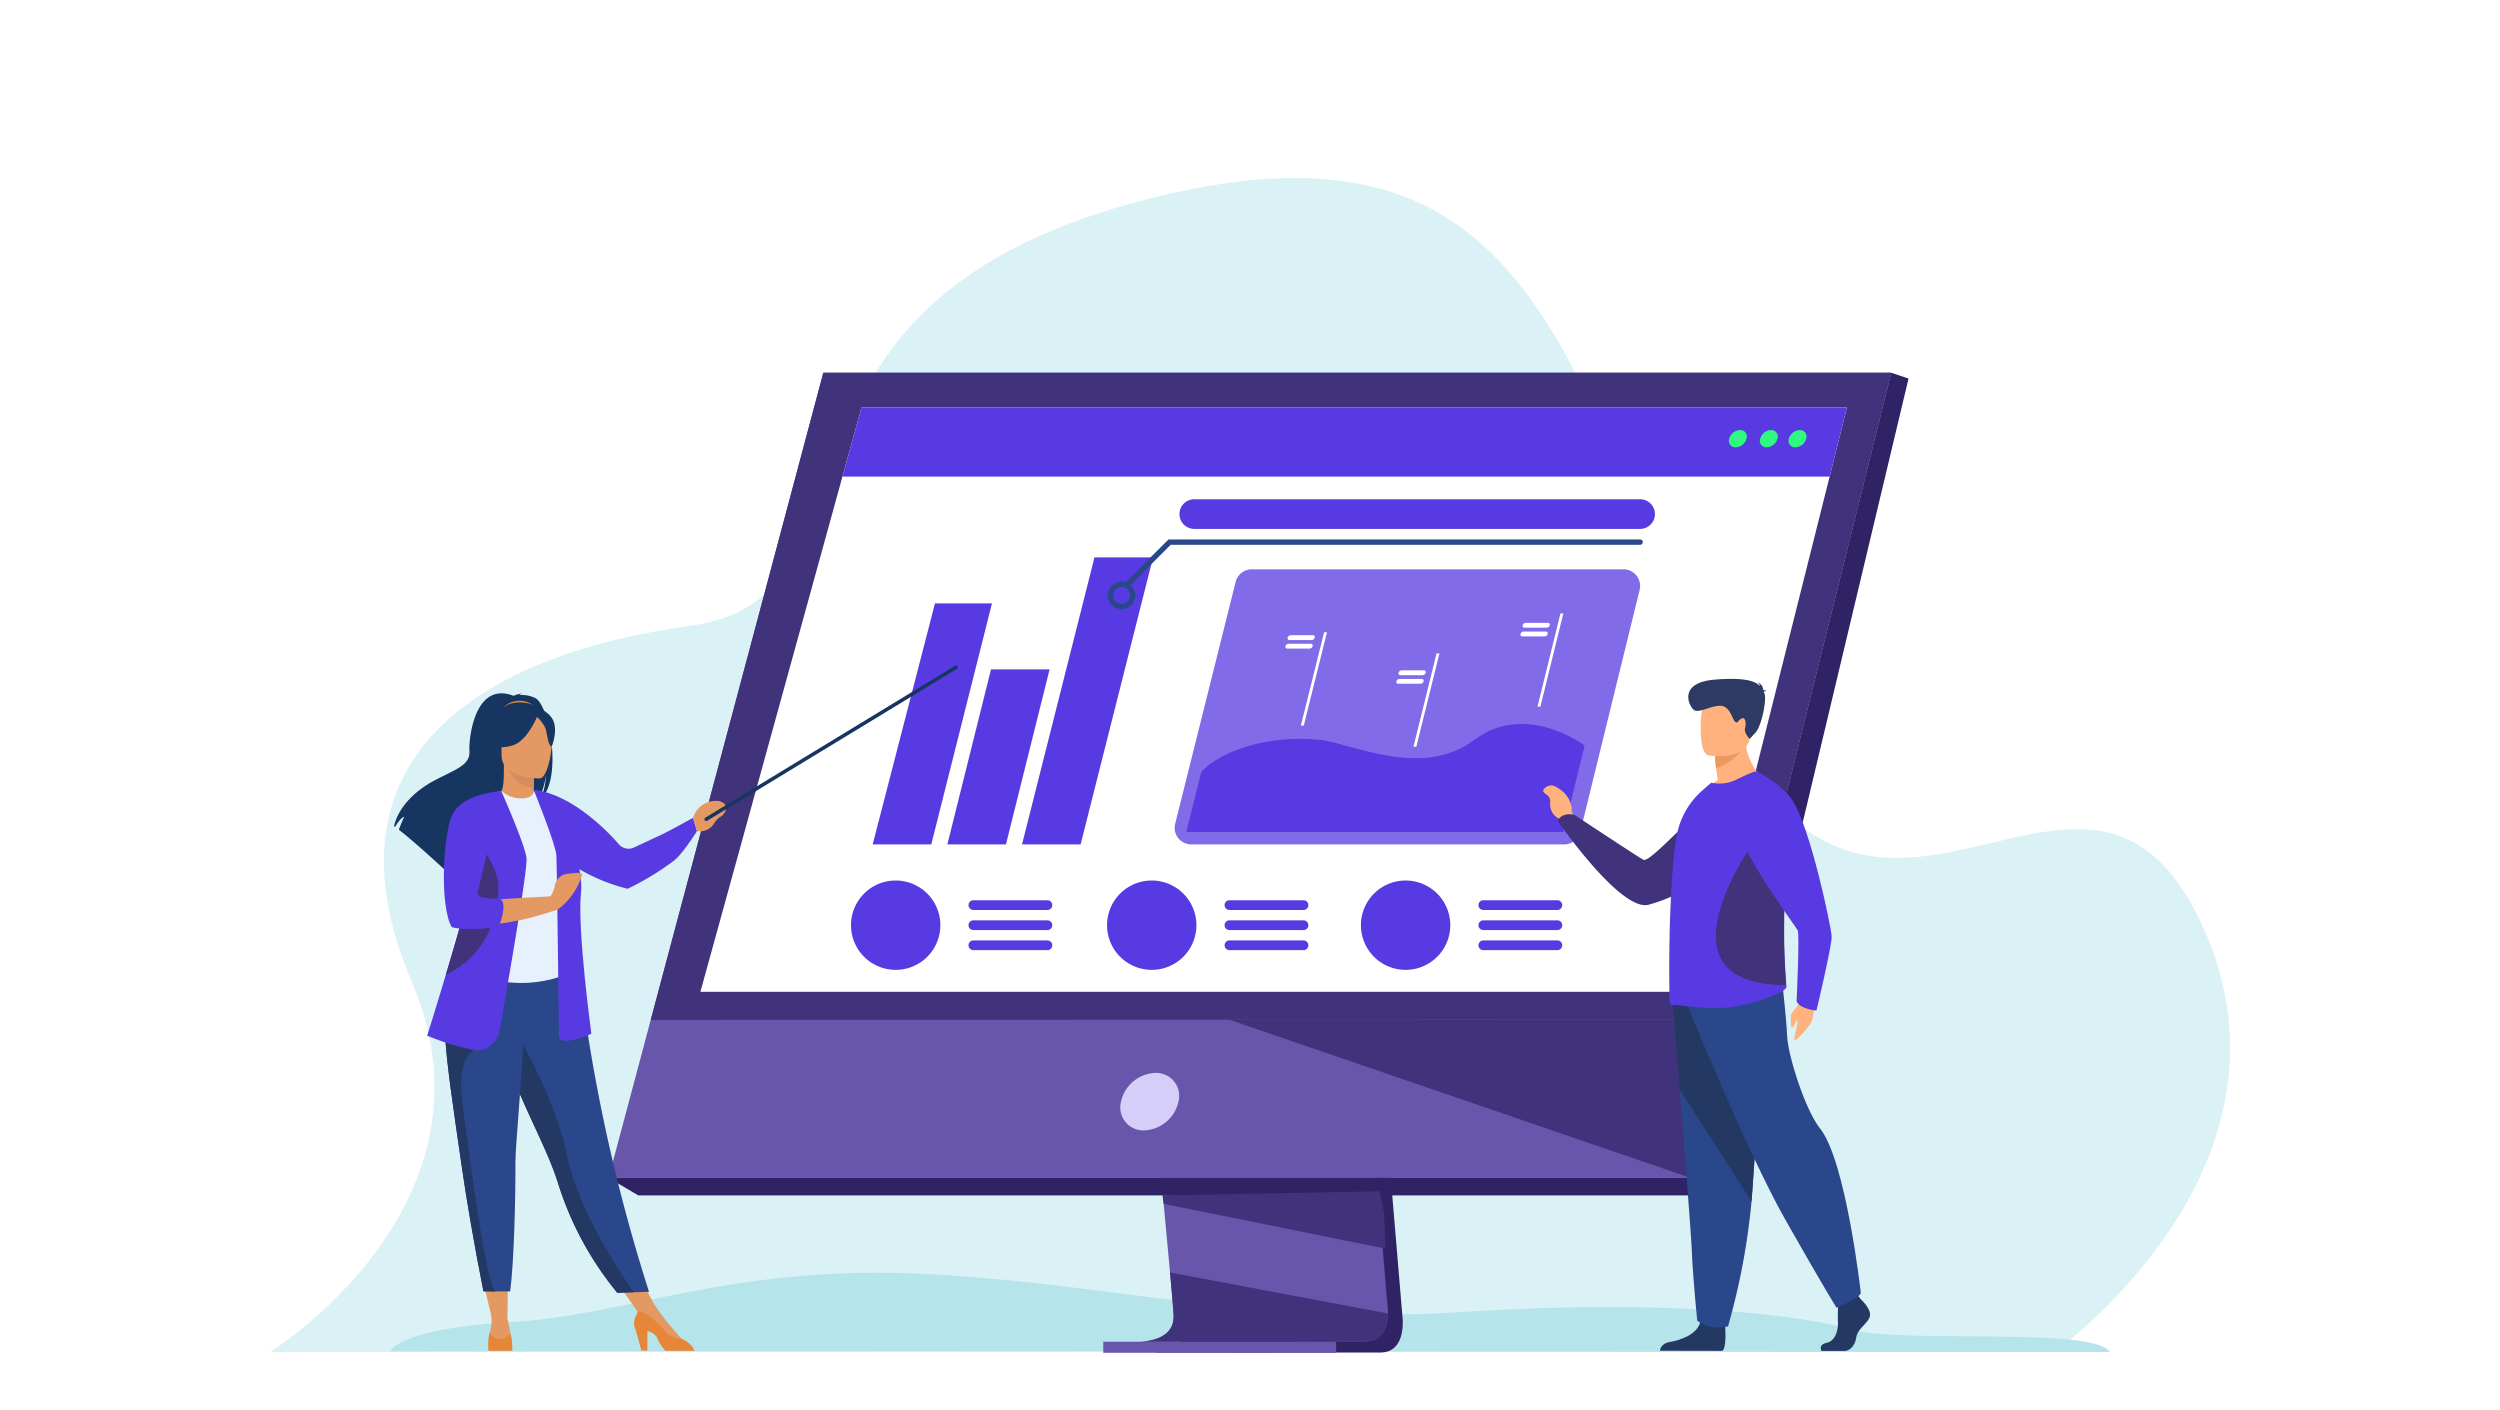 <svg xmlns="http://www.w3.org/2000/svg" xmlns:xlink="http://www.w3.org/1999/xlink" width="523" height="295" viewBox="0 0 523 295">
  <defs>
    <filter id="Rectángulo_34126" x="0" y="0" width="523" height="295" filterUnits="userSpaceOnUse">
      <feOffset dy="3" input="SourceAlpha"/>
      <feGaussianBlur stdDeviation="3" result="blur"/>
      <feFlood flood-opacity="0.161"/>
      <feComposite operator="in" in2="blur"/>
      <feComposite in="SourceGraphic"/>
    </filter>
  </defs>
  <g id="Grupo_84785" data-name="Grupo 84785" transform="translate(-1746 6269)">
    <g transform="matrix(1, 0, 0, 1, 1746, -6269)" filter="url(#Rectángulo_34126)">
      <rect id="Rectángulo_34126-2" data-name="Rectángulo 34126" width="505" height="277" rx="20" transform="translate(9 6)" fill="#fff"/>
    </g>
    <g id="Grupo_82973" data-name="Grupo 82973" transform="translate(1623 -6510.849)">
      <path id="Trazado_120911" data-name="Trazado 120911" d="M672.337,524.217S726.836,485.08,702,434s-69.786,26.881-101.119-45.21S562.53,261.514,479.118,284.279s-49.22,82.509-92.876,88.51S308.094,400.425,328.1,447.21s-29.664,77.508-29.664,77.508Z" transform="translate(-118.961)" fill="#daf1f5"/>
      <path id="Trazado_120912" data-name="Trazado 120912" d="M445.7,1637.73s1.841-4.817,25.329-6.113,45.328-11.686,84.063-10.178,70.877,10.971,114.968,8.071,71.7.8,81.59,3.711,50.819-.684,53.843,4.657Z" transform="translate(-241.101 -1113.182)" fill="#b5e4eb"/>
      <g id="Grupo_82953" data-name="Grupo 82953" transform="translate(250.319 319.831)">
        <path id="Trazado_120913" data-name="Trazado 120913" d="M1397.671,919.308l10.741,127.715s1.125,7.742-4.633,7.755c-9.469.023-47.127,0-47.127,0s7.126-1.612,7.04-5.237c-.1-4.274-12.554-131.442-12.554-131.442Z" transform="translate(-1242.358 -849.81)" fill="#2f2265"/>
        <path id="Trazado_120914" data-name="Trazado 120914" d="M1338.385,1041.2c1.862.006,37.831.118,47.052,0,4.019-.05,4.723-3.573,4.756-5.853a11.394,11.394,0,0,0-.122-1.9l-.279-3.319-.712-8.461-.629-7.475-.808-9.6-.681-8.107-7.632-90.75-46.534-1.208s5.245,53.219,8.954,91.958c.414,4.316.808,8.455,1.173,12.318q.177,1.85.342,3.614c.344,3.665.659,7.031.932,10,.144,1.566.277,3.022.4,4.355.473,5.224.751,8.561.755,9.195a5.386,5.386,0,0,1-.091,1.034C1344.495,1041.064,1339.084,1041.2,1338.385,1041.2Z" transform="translate(-1227.146 -838.546)" fill="#6756ac"/>
        <path id="Trazado_120915" data-name="Trazado 120915" d="M758.54,517.886H981.948L955.785,622.98,952.2,637.373l-12.186,48.95H713.626Z" transform="translate(-713.626 -517.886)" fill="#6756ac"/>
        <path id="Trazado_120916" data-name="Trazado 120916" d="M2082.334,517.885l3.626,1.209-40.737,170.884-4.821-3.656Z" transform="translate(-1814.012 -517.885)" fill="#2f2265"/>
        <path id="Trazado_120917" data-name="Trazado 120917" d="M944.841,1508.676h-225l-6.213-3.656H940.02Z" transform="translate(-713.63 -1336.584)" fill="#2f2265"/>
        <rect id="Rectángulo_34339" data-name="Rectángulo 34339" width="48.715" height="2.315" transform="translate(103.484 202.702)" fill="#6756ac"/>
        <path id="Trazado_120918" data-name="Trazado 120918" d="M1392.675,1522.234l.252,1.77,46.427,9.379-.336-7.621-.938-4.394Z" transform="translate(-1276.808 -1350.143)" fill="#40327b"/>
        <path id="Trazado_120919" data-name="Trazado 120919" d="M1364.458,1635.442c1.862.005,38.017.064,47.238-.054,4.019-.05,4.723-3.573,4.756-5.853l-45.6-8.579c.473,5.224.751,8.561.754,9.195a5.356,5.356,0,0,1-.091,1.034C1370.754,1635.255,1365.157,1635.442,1364.458,1635.442Z" transform="translate(-1253.405 -1432.737)" fill="#40327b"/>
        <path id="Trazado_120920" data-name="Trazado 120920" d="M1474.815,1311l96.508,33.09,8.242-33.11Z" transform="translate(-1344.932 -1175.65)" fill="#40327b"/>
        <path id="Trazado_120921" data-name="Trazado 120921" d="M801.4,517.885h223.408L991.136,653.212l-225.835.043Z" transform="translate(-756.483 -517.885)" fill="#40327b"/>
      </g>
      <path id="Trazado_120922" data-name="Trazado 120922" d="M1341.29,1382.3a7.656,7.656,0,0,1,7.179-6.011,4.811,4.811,0,0,1,4.843,6.011,7.656,7.656,0,0,1-7.18,6.011A4.81,4.81,0,0,1,1341.29,1382.3Z" transform="translate(-983.776 -909.986)" fill="#d5cef8"/>
      <path id="Trazado_120923" data-name="Trazado 120923" d="M826.167,682.634h209.178l23.689-94.369,1.816-7.237,1.55-6.173,3.633-14.474H859.869l-3.99,14.474-1.7,6.173-1.995,7.237Z" transform="translate(-556.644 -233.299)" fill="#fff"/>
      <path id="Trazado_120924" data-name="Trazado 120924" d="M1004.291,560.381h206.163l-3.633,14.474H1000.3Z" transform="translate(-701.065 -233.299)" fill="#583ae2"/>
      <g id="Grupo_82954" data-name="Grupo 82954" transform="translate(484.699 331.814)">
        <path id="Trazado_120925" data-name="Trazado 120925" d="M2162.712,588.112a1.367,1.367,0,0,1,1.358,1.809,2.471,2.471,0,0,1-2.26,1.809,1.367,1.367,0,0,1-1.358-1.809A2.472,2.472,0,0,1,2162.712,588.112Z" transform="translate(-2147.91 -588.112)" fill="#2ff980"/>
        <path id="Trazado_120926" data-name="Trazado 120926" d="M2127.478,588.112a1.367,1.367,0,0,1,1.358,1.809,2.471,2.471,0,0,1-2.26,1.809,1.367,1.367,0,0,1-1.358-1.809A2.472,2.472,0,0,1,2127.478,588.112Z" transform="translate(-2118.688 -588.112)" fill="#2ff980"/>
        <path id="Trazado_120927" data-name="Trazado 120927" d="M2087.28,589.921a2.472,2.472,0,0,1,2.26-1.809,1.367,1.367,0,0,1,1.358,1.809,2.472,2.472,0,0,1-2.26,1.809A1.367,1.367,0,0,1,2087.28,589.921Z" transform="translate(-2087.224 -588.112)" fill="#2ff980"/>
      </g>
      <g id="Grupo_82968" data-name="Grupo 82968" transform="translate(301.026 346.304)">
        <g id="Grupo_82965" data-name="Grupo 82965" transform="translate(0 79.748)">
          <g id="Grupo_82958" data-name="Grupo 82958" transform="translate(106.68)">
            <path id="Trazado_120928" data-name="Trazado 120928" d="M1645.346,1140.4a9.347,9.347,0,1,0,9.347,9.347A9.347,9.347,0,0,0,1645.346,1140.4Z" transform="translate(-1635.999 -1140.401)" fill="#583ae2"/>
            <g id="Grupo_82955" data-name="Grupo 82955" transform="translate(24.589 4.126)">
              <path id="Trazado_120929" data-name="Trazado 120929" d="M1796.607,1164.58h-15.485a1.023,1.023,0,0,0-1.02,1.02h0a1.023,1.023,0,0,0,1.02,1.02h15.485a1.023,1.023,0,0,0,1.021-1.02h0A1.023,1.023,0,0,0,1796.607,1164.58Z" transform="translate(-1780.102 -1164.58)" fill="#583ae2"/>
              <path id="Trazado_120930" data-name="Trazado 120930" d="M1796.607,1189.2h-15.485a1.023,1.023,0,0,0-1.02,1.021h0a1.023,1.023,0,0,0,1.02,1.02h15.485a1.023,1.023,0,0,0,1.021-1.02h0A1.024,1.024,0,0,0,1796.607,1189.2Z" transform="translate(-1780.102 -1185)" fill="#583ae2"/>
              <path id="Trazado_120931" data-name="Trazado 120931" d="M1796.607,1213.823h-15.485a1.02,1.02,0,1,0,0,2.041h15.485a1.02,1.02,0,1,0,0-2.041Z" transform="translate(-1780.102 -1205.421)" fill="#583ae2"/>
            </g>
            <path id="Trazado_120932" data-name="Trazado 120932" d="M1640.624,1152.787h8.558v-8.558A8.558,8.558,0,0,0,1640.624,1152.787Z" transform="translate(-1639.835 -1143.576)" fill="#583ae2"/>
            <path id="Trazado_120933" data-name="Trazado 120933" d="M1657.74,1196h-17.116a8.559,8.559,0,0,0,8.558,8.558h0A8.559,8.559,0,0,0,1657.74,1196Z" transform="translate(-1639.835 -1186.513)" fill="#583ae2"/>
            <g id="Grupo_82956" data-name="Grupo 82956" transform="translate(2.744 4.812)">
              <path id="Trazado_120934" data-name="Trazado 120934" d="M1657.205,1168.6h-4.645a.48.48,0,1,0,0,.961h4.645a.48.48,0,1,0,0-.961Z" transform="translate(-1652.08 -1168.6)" fill="#583ae2"/>
              <path id="Trazado_120935" data-name="Trazado 120935" d="M1653.618,1178.847h-1.058a.48.48,0,1,0,0,.961h1.058a.48.48,0,0,0,0-.961Z" transform="translate(-1652.08 -1177.099)" fill="#583ae2"/>
            </g>
            <g id="Grupo_82957" data-name="Grupo 82957" transform="translate(9.639 11.579)">
              <path id="Trazado_120936" data-name="Trazado 120936" d="M1697.617,1208.261h-4.644a.481.481,0,1,0,0,.961h4.644a.481.481,0,1,0,0-.961Z" transform="translate(-1692.492 -1208.261)" fill="#583ae2"/>
              <path id="Trazado_120937" data-name="Trazado 120937" d="M1694.03,1218.508h-1.058a.482.482,0,0,0-.481.48h0a.482.482,0,0,0,.481.481h1.058a.482.482,0,0,0,.48-.481h0A.482.482,0,0,0,1694.03,1218.508Z" transform="translate(-1692.492 -1216.76)" fill="#583ae2"/>
            </g>
          </g>
          <g id="Grupo_82961" data-name="Grupo 82961" transform="translate(53.57)">
            <path id="Trazado_120938" data-name="Trazado 120938" d="M1324.747,1149.748a9.347,9.347,0,1,1,9.347,9.347A9.347,9.347,0,0,1,1324.747,1149.748Z" transform="translate(-1324.747 -1140.401)" fill="#583ae2"/>
            <g id="Grupo_82959" data-name="Grupo 82959" transform="translate(24.589 4.126)">
              <path id="Trazado_120939" data-name="Trazado 120939" d="M1469.87,1166.62h15.485a1.02,1.02,0,1,0,0-2.041H1469.87a1.02,1.02,0,0,0,0,2.041Z" transform="translate(-1468.85 -1164.579)" fill="#583ae2"/>
              <path id="Trazado_120940" data-name="Trazado 120940" d="M1485.355,1189.2H1469.87a1.02,1.02,0,0,0,0,2.041h15.485a1.02,1.02,0,1,0,0-2.041Z" transform="translate(-1468.85 -1185)" fill="#583ae2"/>
              <path id="Trazado_120941" data-name="Trazado 120941" d="M1485.355,1213.823H1469.87a1.023,1.023,0,0,0-1.02,1.021h0a1.023,1.023,0,0,0,1.02,1.02h15.485a1.023,1.023,0,0,0,1.021-1.02h0A1.024,1.024,0,0,0,1485.355,1213.823Z" transform="translate(-1468.85 -1205.42)" fill="#583ae2"/>
            </g>
            <path id="Trazado_120942" data-name="Trazado 120942" d="M1337.93,1195.542l-8.557-.109c0,.036,0,.073,0,.109a8.559,8.559,0,0,0,13.15,7.223Z" transform="translate(-1328.583 -1186.043)" fill="#583ae2"/>
            <g id="Grupo_82960" data-name="Grupo 82960" transform="translate(4.537 12.194)">
              <path id="Trazado_120943" data-name="Trazado 120943" d="M1356.464,1211.863h-4.645a.482.482,0,0,0-.48.481h0a.482.482,0,0,0,.48.48h4.645a.482.482,0,0,0,.48-.48h0A.482.482,0,0,0,1356.464,1211.863Z" transform="translate(-1351.339 -1211.863)" fill="#583ae2"/>
              <path id="Trazado_120944" data-name="Trazado 120944" d="M1352.877,1222.11h-1.058a.48.48,0,0,0,0,.961h1.058a.48.48,0,0,0,0-.961Z" transform="translate(-1351.339 -1220.361)" fill="#583ae2"/>
            </g>
          </g>
          <g id="Grupo_82964" data-name="Grupo 82964">
            <path id="Trazado_120945" data-name="Trazado 120945" d="M1010.8,1149.748a9.347,9.347,0,1,1,9.347,9.347A9.347,9.347,0,0,1,1010.8,1149.748Z" transform="translate(-1010.796 -1140.401)" fill="#583ae2"/>
            <path id="Trazado_120946" data-name="Trazado 120946" d="M1023.98,1145.03a8.558,8.558,0,0,0-4.107,16.067c1.371-2.539,4.107-7.509,4.107-7.509l4.052,7.539a8.558,8.558,0,0,0-4.052-16.1Z" transform="translate(-1014.633 -1144.24)" fill="#583ae2"/>
            <g id="Grupo_82962" data-name="Grupo 82962" transform="translate(24.589 4.126)">
              <path id="Trazado_120947" data-name="Trazado 120947" d="M1171.4,1164.58h-15.485a1.023,1.023,0,0,0-1.02,1.02h0a1.023,1.023,0,0,0,1.02,1.02H1171.4a1.023,1.023,0,0,0,1.02-1.02h0A1.023,1.023,0,0,0,1171.4,1164.58Z" transform="translate(-1154.899 -1164.58)" fill="#583ae2"/>
              <path id="Trazado_120948" data-name="Trazado 120948" d="M1171.4,1189.2h-15.485a1.02,1.02,0,0,0,0,2.041H1171.4a1.02,1.02,0,0,0,0-2.041Z" transform="translate(-1154.899 -1185)" fill="#583ae2"/>
              <path id="Trazado_120949" data-name="Trazado 120949" d="M1171.4,1213.823h-15.485a1.02,1.02,0,1,0,0,2.041H1171.4a1.02,1.02,0,0,0,0-2.041Z" transform="translate(-1154.899 -1205.421)" fill="#583ae2"/>
            </g>
            <g id="Grupo_82963" data-name="Grupo 82963" transform="translate(4.537 5.26)">
              <path id="Trazado_120950" data-name="Trazado 120950" d="M1042.513,1171.228h-4.645a.48.48,0,1,0,0,.961h4.645a.48.48,0,1,0,0-.961Z" transform="translate(-1037.388 -1171.228)" fill="#583ae2"/>
              <path id="Trazado_120951" data-name="Trazado 120951" d="M1038.926,1181.475h-1.058a.482.482,0,0,0-.481.48h0a.482.482,0,0,0,.481.48h1.058a.482.482,0,0,0,.481-.48h0A.482.482,0,0,0,1038.926,1181.475Z" transform="translate(-1037.388 -1179.726)" fill="#583ae2"/>
            </g>
          </g>
        </g>
        <g id="Grupo_82966" data-name="Grupo 82966" transform="translate(67.706 14.64)">
          <path id="Trazado_120952" data-name="Trazado 120952" d="M1411.07,816.389h78.01a3.477,3.477,0,0,0,3.377-2.649l12.414-50.6a3.477,3.477,0,0,0-3.377-4.306h-77.767a3.477,3.477,0,0,0-3.373,2.633L1407.7,812.069A3.477,3.477,0,0,0,1411.07,816.389Z" transform="translate(-1407.591 -758.83)" fill="#826be9"/>
          <path id="Trazado_120953" data-name="Trazado 120953" d="M1505.2,952.964s-12.221-9.369-23.116-1.179-25.6.726-32.073,0c-11.263-1.262-21.286,2.533-25.022,6.707l-3.133,12.534h78.909Z" transform="translate(-1419.426 -916.076)" fill="#583ae2"/>
          <path id="Trazado_120954" data-name="Trazado 120954" d="M1852.5,832.409h.608l4.8-19.506h-.608Z" transform="translate(-1776.587 -803.676)" fill="#fff"/>
          <path id="Trazado_120955" data-name="Trazado 120955" d="M1700.384,881.452h.609l4.832-19.525h-.608Z" transform="translate(-1650.424 -844.335)" fill="#fff"/>
          <path id="Trazado_120956" data-name="Trazado 120956" d="M1562.352,855.586h.609l4.857-19.515h-.608Z" transform="translate(-1535.944 -822.891)" fill="#fff"/>
          <path id="Trazado_120957" data-name="Trazado 120957" d="M1834.622,825.5h4.66a.692.692,0,0,0,.632-.507h0a.385.385,0,0,0-.382-.507h-4.66a.692.692,0,0,0-.631.507h0A.385.385,0,0,0,1834.622,825.5Z" transform="translate(-1761.428 -813.283)" fill="#fff"/>
          <path id="Trazado_120958" data-name="Trazado 120958" d="M1831.985,836.194h4.661a.692.692,0,0,0,.631-.507h0a.385.385,0,0,0-.382-.507h-4.66a.692.692,0,0,0-.632.507h0A.385.385,0,0,0,1831.985,836.194Z" transform="translate(-1759.241 -822.152)" fill="#fff"/>
          <path id="Trazado_120959" data-name="Trazado 120959" d="M1682.433,883.754h4.663a.694.694,0,0,0,.633-.507h0a.385.385,0,0,0-.381-.507h-4.663a.694.694,0,0,0-.633.507h0A.385.385,0,0,0,1682.433,883.754Z" transform="translate(-1635.207 -861.596)" fill="#fff"/>
          <path id="Trazado_120960" data-name="Trazado 120960" d="M1679.833,894.24h4.663a.694.694,0,0,0,.633-.508h0a.385.385,0,0,0-.381-.507h-4.663a.7.7,0,0,0-.633.507h0A.385.385,0,0,0,1679.833,894.24Z" transform="translate(-1633.051 -870.293)" fill="#fff"/>
          <path id="Trazado_120961" data-name="Trazado 120961" d="M1546.446,840.651h4.661a.7.7,0,0,0,.633-.507h0a.384.384,0,0,0-.38-.507H1546.7a.7.7,0,0,0-.633.507h0A.384.384,0,0,0,1546.446,840.651Z" transform="translate(-1522.425 -825.849)" fill="#fff"/>
          <path id="Trazado_120962" data-name="Trazado 120962" d="M1543.833,851.129h4.661a.694.694,0,0,0,.633-.507h0a.384.384,0,0,0-.38-.507h-4.661a.7.7,0,0,0-.633.507h0A.384.384,0,0,0,1543.833,851.129Z" transform="translate(-1520.258 -834.539)" fill="#fff"/>
        </g>
        <path id="Trazado_120963" data-name="Trazado 120963" d="M1037.388,851.049h12.258l12.7-50.429h-11.923Z" transform="translate(-1032.851 -778.85)" fill="#583ae2"/>
        <path id="Trazado_120964" data-name="Trazado 120964" d="M1128.937,918.179h12.258l9.133-36.617h-12.258Z" transform="translate(-1108.778 -845.98)" fill="#583ae2"/>
        <path id="Trazado_120965" data-name="Trazado 120965" d="M1220.486,804.291h12.258l15.159-60.048h-12.258Z" transform="translate(-1184.706 -732.092)" fill="#583ae2"/>
        <g id="Grupo_82967" data-name="Grupo 82967" transform="translate(53.719 8.396)">
          <path id="Trazado_120966" data-name="Trazado 120966" d="M1328.5,779.725a2.882,2.882,0,1,1,2.882-2.882A2.886,2.886,0,0,1,1328.5,779.725Zm0-4.649a1.767,1.767,0,1,0,1.767,1.767A1.769,1.769,0,0,0,1328.5,775.076Z" transform="translate(-1325.617 -765.134)" fill="#2b478b"/>
          <path id="Trazado_120967" data-name="Trazado 120967" d="M1346.99,732.178a.558.558,0,0,1-.395-.952l8.989-8.989h98.665a.558.558,0,0,1,0,1.116h-98.2l-8.662,8.662A.556.556,0,0,1,1346.99,732.178Z" transform="translate(-1342.881 -722.236)" fill="#2b478b"/>
        </g>
        <path id="Trazado_120968" data-name="Trazado 120968" d="M1509.907,679.224h-93.27a3.1,3.1,0,0,1-3.1-3.1h0a3.1,3.1,0,0,1,3.1-3.1h93.27a3.1,3.1,0,0,1,3.1,3.1h0A3.1,3.1,0,0,1,1509.907,679.224Z" transform="translate(-1344.82 -673.032)" fill="#583ae2"/>
      </g>
      <g id="Grupo_82970" data-name="Grupo 82970" transform="translate(205.445 381.096)">
        <g id="Grupo_82969" data-name="Grupo 82969" transform="translate(0 5.8)">
          <path id="Trazado_120969" data-name="Trazado 120969" d="M557.722,1623.157l2.177,9.17,3.261-.018.12-9.152Z" transform="translate(-539.449 -1501.627)" fill="#e49963"/>
          <path id="Trazado_120970" data-name="Trazado 120970" d="M718.5,1619.581l6.2,8.78,2.415-3.1-3.729-6.886Z" transform="translate(-672.794 -1497.66)" fill="#e49963"/>
          <path id="Trazado_120971" data-name="Trazado 120971" d="M480.234,911.945a6.316,6.316,0,0,0-3.419-.654,1.6,1.6,0,0,1,.721-.342,5.3,5.3,0,0,0-1.892.494c-8.141-3.137-9.42,8.849-9.249,11.634s-2.736,3.694-6.971,5.888c-8.081,4.187-8.791,9.792-8.791,9.792.063.037.129.079.2.127.4-.679,1.226-1.955,1.922-2.147a28.882,28.882,0,0,0-1.12,2.727c2.384,1.814,6.844,5.832,9.952,8.681a4.567,4.567,0,0,1,.212-1.765l.384,2.312c1.663,1.529,2.81,2.6,2.81,2.6-.205-2.25,10.178-14.126,15.595-17.682a15.658,15.658,0,0,0,1.822-5.641,14.807,14.807,0,0,1-1.109,5.1C485.888,928.855,483.218,913.641,480.234,911.945Z" transform="translate(-450.634 -910.923)" fill="#163560"/>
          <path id="Trazado_120972" data-name="Trazado 120972" d="M587.022,1005.961c.027.012-2.615,1.384-4.6.84-1.87-.51-3.092-2.934-3.066-2.94.792-.157,1.02-1.245,1-5.921l.358.071,6.019,1.192s-.137,1.894-.141,3.678C586.588,1004.38,586.679,1005.8,587.022,1005.961Z" transform="translate(-557.389 -983.093)" fill="#e49963"/>
          <path id="Trazado_120973" data-name="Trazado 120973" d="M584.41,921.348a4.811,4.811,0,0,1,6.7-.162A26.1,26.1,0,0,0,584.41,921.348Z" transform="translate(-561.584 -918.363)" fill="#e58638"/>
          <path id="Trazado_120974" data-name="Trazado 120974" d="M593.352,999.547s-.137,1.894-.141,3.678c-3.368-.095-5.148-3.167-5.878-4.87Z" transform="translate(-564.008 -983.436)" fill="#d68d5d"/>
          <path id="Trazado_120975" data-name="Trazado 120975" d="M572.8,934.405a17.7,17.7,0,0,1-2.189-5.174c-.3-1.7.565-8.013,6.906-7.1a8.614,8.614,0,0,1,3.573,1.351c1.377.93,3.364,2.938,1.142,8.444l-.577,1.86Z" transform="translate(-550.097 -920.142)" fill="#163560"/>
          <path id="Trazado_120976" data-name="Trazado 120976" d="M597.139,1309.083l-3.19.1-3.453.106a68.168,68.168,0,0,1-12.451-23.118q-.156-.5-.331-1c-2.449-7.14-7.525-16.1-10.2-24.215-.426-1.292-.808-2.508-1.151-3.66-.11-.369-.217-.731-.319-1.087a86.039,86.039,0,0,1-3.068-16.153l19.317.155A360.09,360.09,0,0,0,597.139,1309.083Z" transform="translate(-543.806 -1183.89)" fill="#2b478b"/>
          <path id="Trazado_120977" data-name="Trazado 120977" d="M539.347,1054.22c-.049,9.192,1.349,13.136,1.349,13.136a25.957,25.957,0,0,1-18.1,1.109c-.116-.037-8.139-1.868-8.139-1.868.165-.372,1.627-6.567,1.788-6.908,2.075-4.457,3.651-6.411,3.9-7.781a29.138,29.138,0,0,0,.239-7.7A61.806,61.806,0,0,0,518,1032.112a62.829,62.829,0,0,0,7.974-2.726,6.229,6.229,0,0,0,4.3,1.6c1.958-.043,2.593-.882,2.491-1.8,2.087,1.161,3.752,2.258,3.752,2.258,1.774,3.081,5.37,6.072,5.631,10.8C542.211,1043.4,539.349,1053.962,539.347,1054.22Z" transform="translate(-503.565 -1009.006)" fill="#e7f1fd"/>
          <path id="Trazado_120978" data-name="Trazado 120978" d="M639.718,1040.563c-2.836-3.313-10.183-10.5-17.765-11.378l6.543,12.746a5.64,5.64,0,0,0,2.305,3.458,37.969,37.969,0,0,0,10.779,4.5,56.632,56.632,0,0,0,9.672-5.876c1.753-1.285,4.834-6.185,4.834-6.185l-.831-2.781s-5.231,2.925-7.1,3.768c-1.065.481-3.516,1.629-5.244,2.44A2.7,2.7,0,0,1,639.718,1040.563Z" transform="translate(-592.721 -1009.006)" fill="#583ae2"/>
          <path id="Trazado_120979" data-name="Trazado 120979" d="M590,949.885s-7.969.131-7.974-4.832-1.038-8.29,4.05-8.584,6.078,1.6,6.483,3.255S592.077,949.723,590,949.885Z" transform="translate(-559.535 -932.085)" fill="#e49963"/>
          <path id="Trazado_120980" data-name="Trazado 120980" d="M577.256,930.746s-2.182,5.823-5.53,6.684-4.8-.036-4.8-.036a16.677,16.677,0,0,0,1.993-5.887S575.61,927.974,577.256,930.746Z" transform="translate(-547.082 -926.484)" fill="#163560"/>
          <path id="Trazado_120981" data-name="Trazado 120981" d="M624.3,934.059a7.037,7.037,0,0,1,2.027,2.564c.4,1.264.576,3.866,1.334,3.778,0,0,1.644-3.958-.2-6.2C625.5,931.83,624.3,934.059,624.3,934.059Z" transform="translate(-594.668 -929.324)" fill="#163560"/>
          <path id="Trazado_120982" data-name="Trazado 120982" d="M817.123,1046.355a4.974,4.974,0,0,1,5.574-3.477c.511.16,2,.755,1.049,2.353-.7,1.178-1.008.57-2.114,2.153a3.524,3.524,0,0,1-3.679,1.751Z" transform="translate(-754.588 -1020.317)" fill="#e49963"/>
          <path id="Trazado_120983" data-name="Trazado 120983" d="M567.576,1673.9a8.839,8.839,0,0,1-.415,3.76s-.534,2.432,1.862,2.477,2.983-.18,2.712-1.672-.787-4.071-.787-4.071Z" transform="translate(-547.235 -1543.709)" fill="#e49963"/>
          <path id="Trazado_120984" data-name="Trazado 120984" d="M570.943,1699.145s-.051.032-.151.08H566.1a1.1,1.1,0,0,1-.132-.08,11.763,11.763,0,0,1,.172-3.516c2.713,2.486,4.41-.062,4.41-.062A12.715,12.715,0,0,1,570.943,1699.145Z" transform="translate(-546.218 -1561.682)" fill="#e58638"/>
          <path id="Trazado_120985" data-name="Trazado 120985" d="M758.77,1666.128s-4.416-4.9-5.772-7.4l-3.284,1.682,7.341,6.894,1.717-.226Z" transform="translate(-698.681 -1531.132)" fill="#e49963"/>
          <path id="Trazado_120986" data-name="Trazado 120986" d="M757.464,1676.851h-6.043a8.587,8.587,0,0,1-1.8-2.793,2.96,2.96,0,0,0-2-1.336v4.082h-1.253l-1.187-4.34c-.781-1.437-.062-2.74.489-3.875.64,0,2.361.437,5.623,4.113a4.276,4.276,0,0,0,3.432,1.6.31.31,0,0,0,.048.026C756.741,1675.214,757.3,1676.314,757.464,1676.851Z" transform="translate(-694.635 -1539.308)" fill="#e58638"/>
          <path id="Trazado_120987" data-name="Trazado 120987" d="M621.754,1029.185s4.61,11.39,4.746,13.695.542,37.694.542,37.694-.271,1.627,2.847.949,3.932-1.356,3.932-1.356-2.983-21.83-2.169-29.423-6.237-19.977-6.237-19.977Z" transform="translate(-592.555 -1009.006)" fill="#583ae2"/>
          <path id="Trazado_120988" data-name="Trazado 120988" d="M608.864,1377.2l-3.453.106a68.165,68.165,0,0,1-12.451-23.118q-.156-.5-.331-1c-2.449-7.14-7.525-16.1-10.2-24.215-.426-1.292-.808-2.508-1.151-3.66-.11-.369-.217-.731-.319-1.087l2.845-2.158s8.541,13.83,11.185,26.845C597.284,1360.214,606.483,1373.818,608.864,1377.2Z" transform="translate(-558.721 -1251.909)" fill="#233862"/>
          <path id="Trazado_120989" data-name="Trazado 120989" d="M527.459,1332.28c.049,6.329-.271,20.881-1.1,26.905H523.3c-1.691,0-2.534-.024-2.534-.024-2.068-10.474-3.539-19.141-4.61-26.609-.879-6.129-1.66-11.383-2.26-15.906-.6-4.552-1.025-8.363-1.176-11.583-.023-.507-.041-1-.05-1.479s-.012-.949-.008-1.4l16.691-1.627C529.147,1311.642,527.432,1328.6,527.459,1332.28Z" transform="translate(-502.08 -1234.069)" fill="#2b478b"/>
          <path id="Trazado_120990" data-name="Trazado 120990" d="M523.6,1381.105c-1.691,0-2.534-.024-2.534-.024-2.068-10.474-3.539-19.141-4.61-26.609-.879-6.129-1.66-11.383-2.26-15.906-.6-4.552-1.025-8.363-1.175-11.583l6.124,3.6s-3.909,1.379-2.417,11.819S521.521,1379.627,523.6,1381.105Z" transform="translate(-502.372 -1255.989)" fill="#233862"/>
          <path id="Trazado_120991" data-name="Trazado 120991" d="M506.27,1081.025s-1.176,4.248-5.243,3.706a49.029,49.029,0,0,1-9.852-2.983s1.738-5.493,3.9-12.709c2.617-8.736,5.856-20,7.383-27.1a43.945,43.945,0,0,0,.83-4.843l3.375-6.547s5.032,11.293,5.3,14.141S506.27,1081.025,506.27,1081.025Z" transform="translate(-484.257 -1010.135)" fill="#583ae2"/>
          <path id="Trazado_120992" data-name="Trazado 120992" d="M521.281,1044.262l4.454-13.716a68.733,68.733,0,0,0-8.449,3.1s-1.765,2.275-2.857,7.525c0,0-1.154,12.6,1.422,17.213,0,0,8.135,1.627,21.152-2.848v-2.983s-14.237.746-17.152,1.085Z" transform="translate(-503.33 -1010.135)" fill="#e49963"/>
          <path id="Trazado_120993" data-name="Trazado 120993" d="M525.043,1106.019c-.182,4.61-1.266,13.559-10.938,18.349-.026.012-.051.026-.077.036,2.617-8.736,5.856-20,7.383-27.1C523.187,1099.958,525.142,1103.48,525.043,1106.019Z" transform="translate(-503.211 -1065.501)" fill="#40327b"/>
          <path id="Trazado_120994" data-name="Trazado 120994" d="M523.633,1030.546s-8.257.582-10.245,5.011-2.621,19.163-.09,23.5c0,0,3.485.993,9.648-.16l.228-.043s1.966-4.813.2-5.762c0,0-5.2.271-4.655-1.446S523.633,1030.546,523.633,1030.546Z" transform="translate(-501.228 -1010.135)" fill="#583ae2"/>
          <path id="Trazado_120995" data-name="Trazado 120995" d="M639.424,1136.665a7.12,7.12,0,0,0,1.376-2.778,3.02,3.02,0,0,1,2.95-2.7c1.958-.257,2.8-.285,2.794.266a14.609,14.609,0,0,1-4.409,6.705C639.327,1140.458,639.424,1136.665,639.424,1136.665Z" transform="translate(-607.21 -1093.455)" fill="#e49963"/>
        </g>
        <path id="Trazado_120996" data-name="Trazado 120996" d="M831.5,909.437a.375.375,0,0,0,.2-.055l52.216-31.751a.376.376,0,1,0-.391-.643l-52.216,31.751a.376.376,0,0,0,.2.7Z" transform="translate(-766.202 -876.934)" fill="#163560"/>
      </g>
      <g id="Grupo_82972" data-name="Grupo 82972" transform="translate(445.838 383.874)">
        <path id="Trazado_120997" data-name="Trazado 120997" d="M2168.319,1281.753s-.419,4.08-.88,4.851a17.371,17.371,0,0,1-3.256,3.721c-.835.484.51-3.249.34-3.975s-.688,1.325-1.056,1.374-.273-1.8-.287-2.471,1.791-2.331,2.427-3.763S2168.319,1281.753,2168.319,1281.753Z" transform="translate(-2111.358 -1214.762)" fill="#ffb27d"/>
        <path id="Trazado_120998" data-name="Trazado 120998" d="M1866.316,1030.974l-.937-1.769s.465-3.153-3.485-5.147a1.927,1.927,0,0,0-2.259.59c-.75,1.084,1.43.889,1.314,2.744a3.412,3.412,0,0,0,1.989,3.548l1.013,1.173Z" transform="translate(-1859.477 -1001.61)" fill="#ffb27d"/>
        <path id="Trazado_120999" data-name="Trazado 120999" d="M1918.44,1037.548a31.29,31.29,0,0,1-22.059,22.089c-5.827,1.7-19.065-17.486-19.065-17.486s.466-1.769,3.381-1.362c0,0,12.89,8.533,14.513,9.46,1.44.823,10.909-10.574,15.226-12.412A11.019,11.019,0,0,1,1918.44,1037.548Z" transform="translate(-1874.272 -1012.414)" fill="#40327b"/>
        <g id="Grupo_82971" data-name="Grupo 82971" transform="translate(24.432 62.818)">
          <path id="Trazado_121000" data-name="Trazado 121000" d="M2208.16,1649.027s2.316,2.113,1.864,3.615-2.542,2.5-2.824,4.338-1.412,2.836-2.429,2.836h-4.847s-.748-1.291,1.059-1.681,2.489-2.546,2.376-4.548a35.28,35.28,0,0,1,.169-4.672l3.841-.89Z" transform="translate(-2166.137 -1582.048)" fill="#233862"/>
          <path id="Trazado_121001" data-name="Trazado 121001" d="M2016.274,1676.879s.416,4.81-.6,5.31l-13.011-.027s0-1.5,2.089-1.835,5.761-1.557,6.383-4.282S2016.274,1676.879,2016.274,1676.879Z" transform="translate(-2002.662 -1604.434)" fill="#233862"/>
          <path id="Trazado_121002" data-name="Trazado 121002" d="M2018.059,1282.084s.686,8.431,1.493,18.565c1.1,13.766,2.415,30.677,2.545,33.88.225,5.563,1.13,14.46,1.13,14.46s2.145,2.114,6.439,1.223a143.591,143.591,0,0,0,4.919-26.141c.017-.22.034-.442.051-.664,1.017-13.682,2.6-42.491,2.6-42.491Z" transform="translate(-2015.432 -1277.579)" fill="#2b478b"/>
          <path id="Trazado_121003" data-name="Trazado 121003" d="M2018.059,1282.084s.686,8.431,1.493,18.565l15.033,23.422c.017-.22.034-.442.051-.664,1.017-13.682,2.6-42.491,2.6-42.491Z" transform="translate(-2015.432 -1277.579)" fill="#233862"/>
          <path id="Trazado_121004" data-name="Trazado 121004" d="M2036.425,1266.866s12.37,30.533,20.5,44.881S2067.6,1330.1,2067.6,1330.1s4.659-1.835,5.083-3.087c0,0-3.11-27.7-8.557-34.453-3.078-3.816-6.693-15.267-6.863-19.271s-1.1-11.929-1.1-11.929Z" transform="translate(-2030.664 -1261.36)" fill="#2b478b"/>
        </g>
        <path id="Trazado_121005" data-name="Trazado 121005" d="M2067.673,968.577s-8.369,4.038-13.194,2.54a11.393,11.393,0,0,1,3.266-2.613c-.167-.969-.3-1.809-.371-2.522a23.352,23.352,0,0,1-.2-2.576l3.229-2.54,3.062-2.43A12.339,12.339,0,0,0,2067.673,968.577Z" transform="translate(-2021.205 -947.307)" fill="#ffb27d"/>
        <path id="Trazado_121006" data-name="Trazado 121006" d="M2038.5,1051.754c.018.512-1.076,1.1-1.559,1.316a34.194,34.194,0,0,1-10.708,3.033c-4.472.457-9.761-.548-11.58-.512a.758.758,0,0,1-.5-.2c-.13-.092-.223-5.482-.13-12.261,0-.274,0-.548.019-.823v-.091c.037-2.65.13-5.427.26-8.2.26-6.1.742-11.987,1.559-15.24a16.52,16.52,0,0,1,5.233-8.223l1.67-1.462a8.026,8.026,0,0,0,5.2-.621c1.93-.932,4.008-1.937,4.342-1.682,2.524,1.846,4.231,5.994,5.14,11.293a58.733,58.733,0,0,1,.761,10.05c0,1.316-.037,2.668-.112,4a126.153,126.153,0,0,0,.26,17.158C2038.422,1050.347,2038.478,1051.169,2038.5,1051.754Z" transform="translate(-1987.618 -987.372)" fill="#583ae2"/>
        <path id="Trazado_121007" data-name="Trazado 121007" d="M2085.86,1106.507c-29.307-.059-5.405-31.8-5.405-31.8l4.748-1.542a92.31,92.31,0,0,1,.55,10.737c0,1.406-.027,2.85-.081,4.276C2085.351,1095.906,2085.672,1102.622,2085.86,1106.507Z" transform="translate(-2035.13 -1042.458)" fill="#40327b"/>
        <path id="Trazado_121008" data-name="Trazado 121008" d="M2076.594,972.862a11.092,11.092,0,0,1-6.142,4.934,23.3,23.3,0,0,1-.2-2.576l3.229-2.54Z" transform="translate(-2034.284 -959.12)" fill="#ed985f"/>
        <path id="Trazado_121009" data-name="Trazado 121009" d="M2054.047,923.694s7.984,1.306,8.734-3.6,2.284-8.046-2.781-9.087-6.345.684-7,2.263S2051.989,923.228,2054.047,923.694Z" transform="translate(-2019.555 -907.706)" fill="#ffb27d"/>
        <path id="Trazado_121010" data-name="Trazado 121010" d="M2053.141,895.924c.072-.083.239-.15.612-.17a1.511,1.511,0,0,0-.7-.2,1.872,1.872,0,0,0-1.243-1.656,1.116,1.116,0,0,1,.541.805c-1.031-1.059-3.241-1.83-9.36-1.347-8.064.636-5.406,5.8-4.363,6.415s3.672-1.072,5.617-.918,2.315,2.965,2.975,3.351.4-.3,1.293-.7.978,1.076.72,2.038.969,2.231.969,2.231l1.24-1.335c1.24-1.335,2.408-6.99,1.845-8.2C2053.241,896.14,2053.192,896.033,2053.141,895.924Z" transform="translate(-2007.014 -893.213)" fill="#2c3a64"/>
        <path id="Trazado_121011" data-name="Trazado 121011" d="M2102.721,1006.744s5.051,2.392,7.473,6.07c3.757,5.7,8.112,26.494,8.193,28.419s-3.179,15.517-3.179,15.517-3.305-.218-4.158-1.886c0,0,.661-13.965.242-14.863s-13.78-18.733-12.277-22.538S2102.721,1006.744,2102.721,1006.744Z" transform="translate(-2058.044 -987.372)" fill="#583ae2"/>
        <path id="Trazado_121012" data-name="Trazado 121012" d="M1881.981,1038.771s.275-1.085-.478-1.573-1.445-1.814-1.762-1.634c-.657.372.36,1.53.174,2.973C1879.849,1039.043,1881.026,1040.368,1881.981,1038.771Z" transform="translate(-1876.097 -1011.261)" fill="#ffb27d"/>
      </g>
    </g>
  </g>
</svg>
